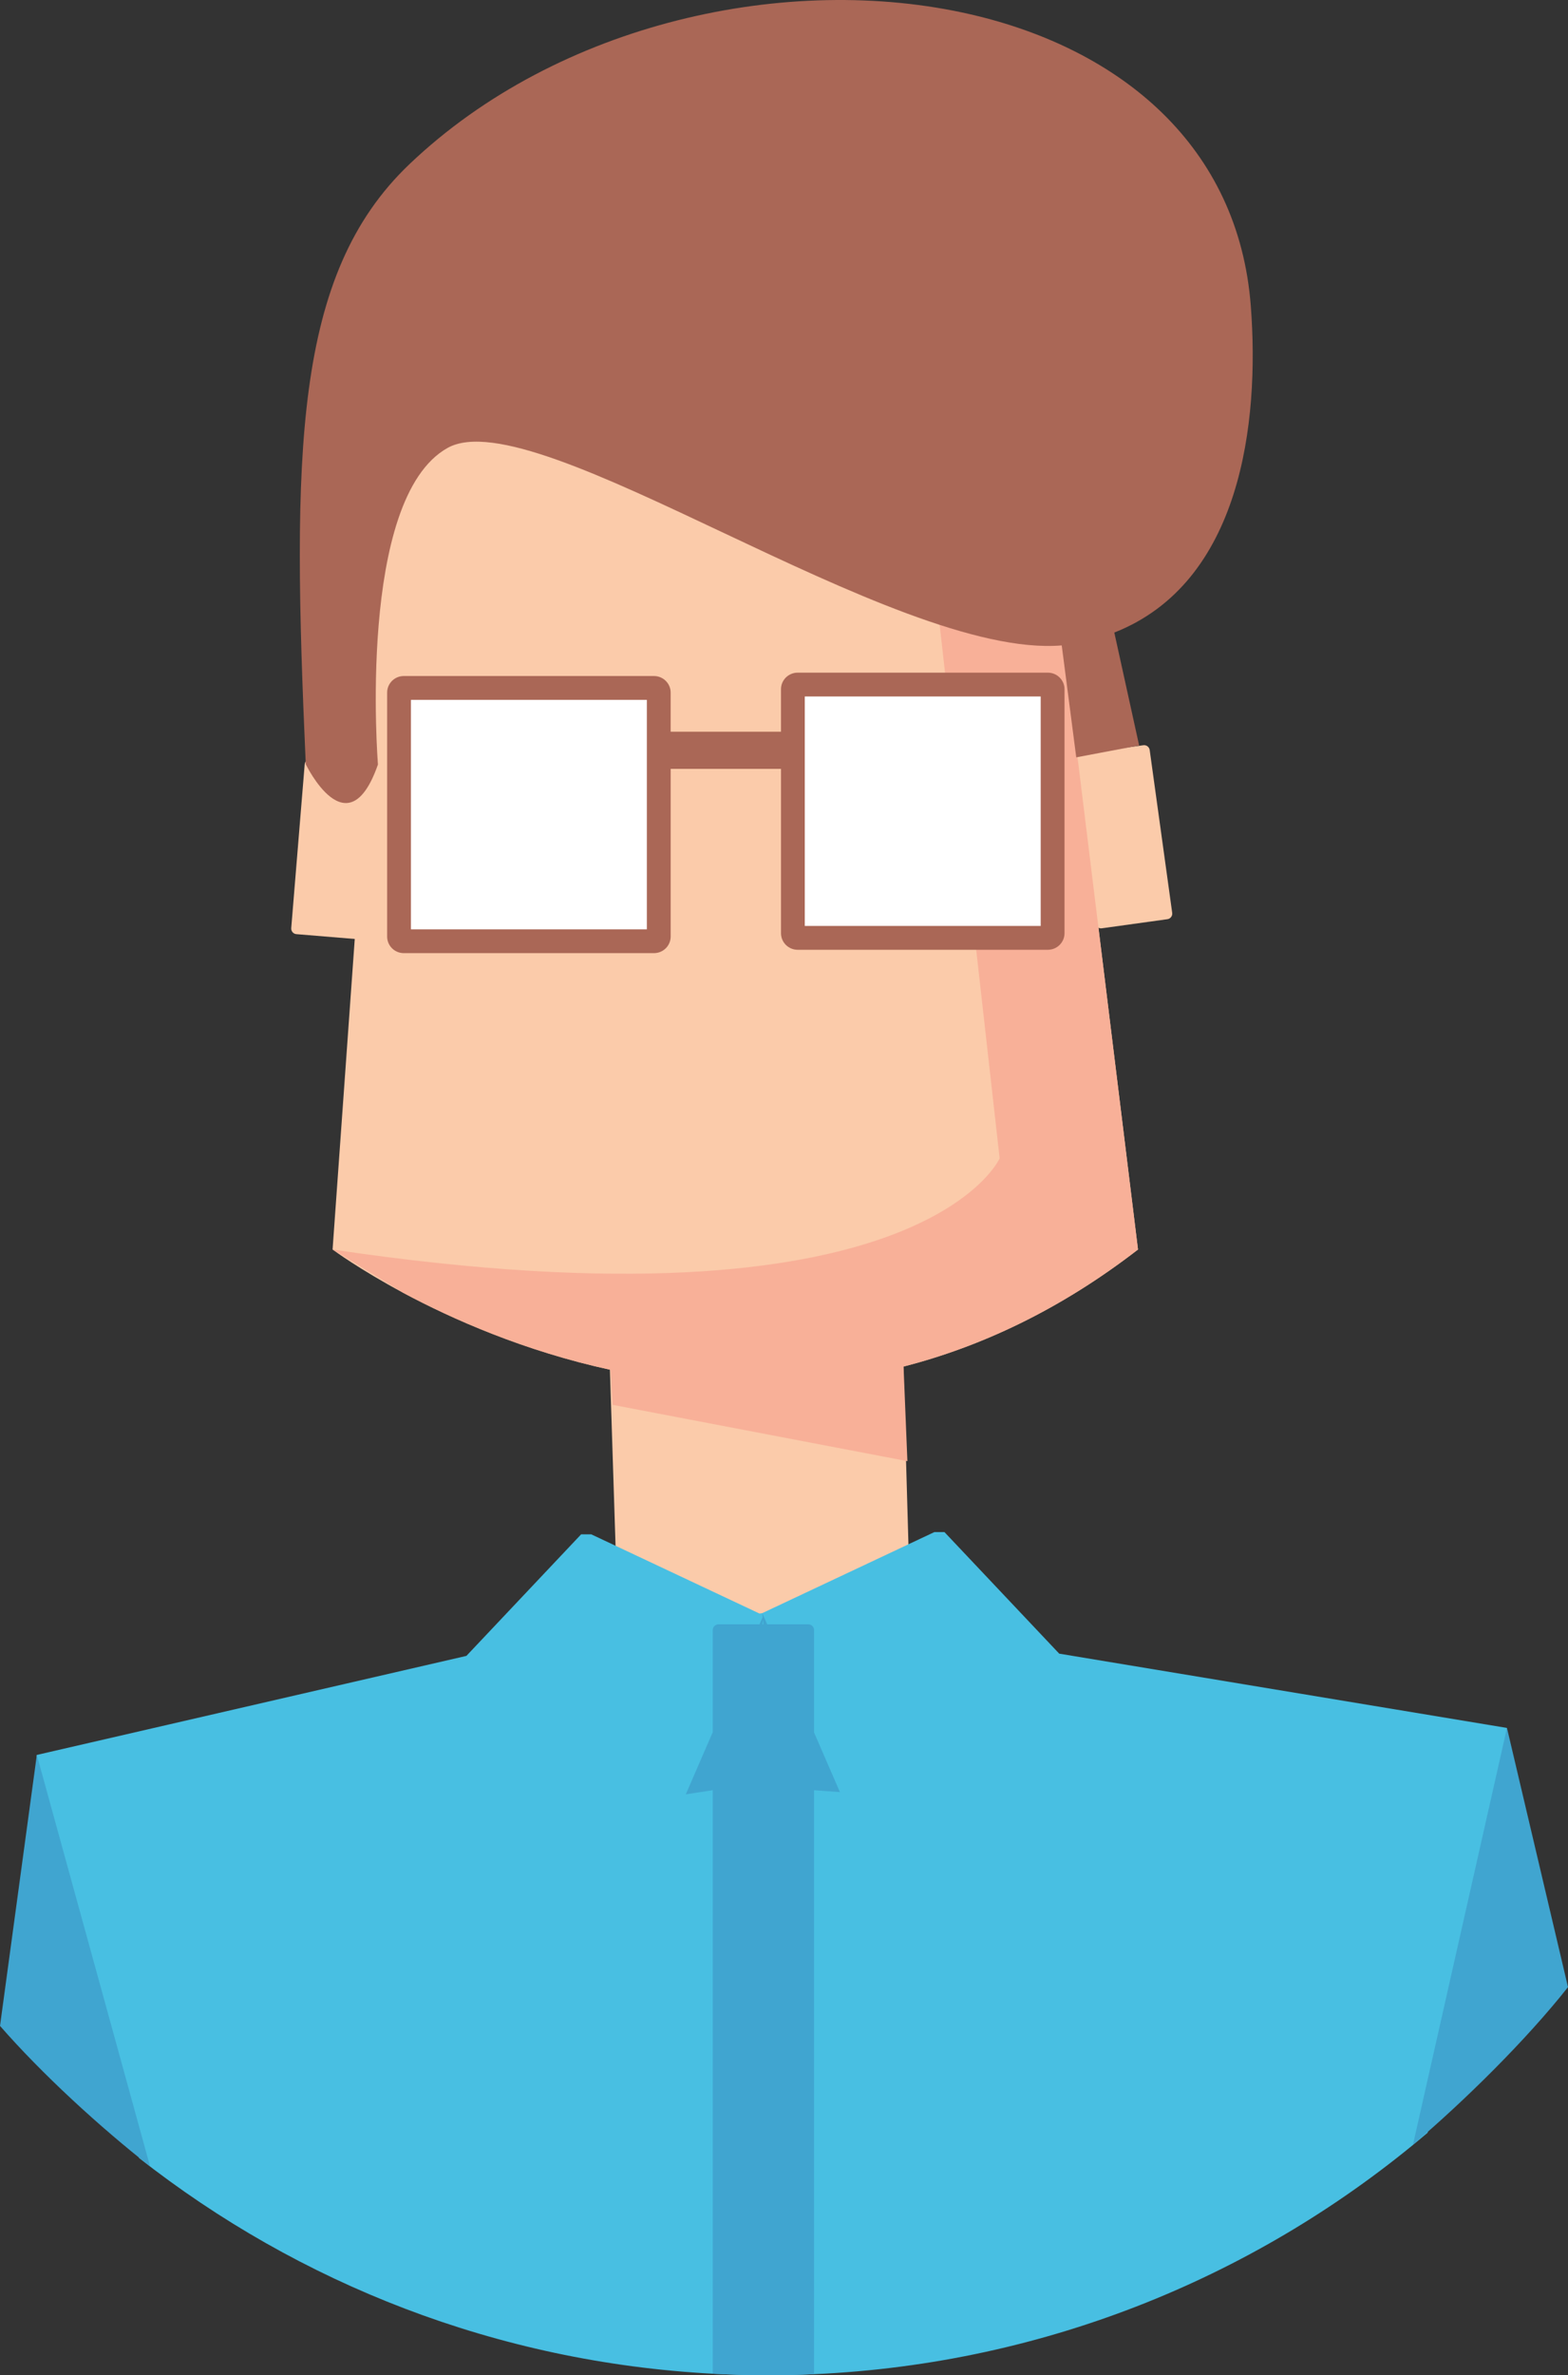 <svg version="1.1" id="图层_1" x="0px" y="0px" width="132.123px" height="200px" viewBox="0 0 132.123 200" enable-background="new 0 0 132.123 200" xml:space="preserve" xmlns:xml="http://www.w3.org/XML/1998/namespace" xmlns="http://www.w3.org/2000/svg" xmlns:xlink="http://www.w3.org/1999/xlink">
  <rect x="0" y="0" width="132.123" height="200" fill="#333333" stroke="none"/>
  <path fill="#FBCBAA" d="M98.772,76.866c0.035,0.26-0.146,0.498-0.404,0.533l-5.54,0.768c-0.099,0.014-0.188-0.011-0.271-0.052
	l3.332,27.098c-6.641,5.131-13.322,8.204-19.771,9.86l0.438,15.258l-12.323,6.444l-12.323-5.308l-0.518-16.137
	c-7.234-1.577-13.288-4.261-17.417-6.472c-3.701-1.982-5.861-3.579-5.947-3.646l-0.004-0.003l1.868-26.146l-4.918-0.405
	c-0.263-0.021-0.456-0.251-0.434-0.511l1.134-13.792c0.021-0.261,0.25-0.455,0.51-0.434l4.761,0.393l2.008-28.109l54.217-1.895
	l2.085,16.949l1.51,12.271c0.012-0.003,0.022-0.011,0.036-0.013l5.54-0.767c0.26-0.036,0.499,0.146,0.534,0.405L98.772,76.866z" class="color c1"/>
  <path fill="#F8B098" d="M76.134,115.068l0.325,7.965l-24.834-4.741l-0.184-2.949c-7.256-1.575-13.328-4.268-17.466-6.483
	l-5.947-3.645l-0.004-0.003c49.573,7.394,56.208-7.677,56.208-7.677l-5.119-45.498l10.144-0.775l6.634,53.95
	C89.255,110.339,82.578,113.412,76.134,115.068z" class="color c2"/>
  <path fill="#FFFFFF" d="M88.696,58.033v20.546c0,0.215-0.182,0.393-0.399,0.393H67.212c-0.22,0-0.4-0.178-0.4-0.393V58.033
	c0-0.216,0.182-0.39,0.4-0.39h21.085C88.517,57.644,88.696,57.817,88.696,58.033z M55.106,57.927H34.023
	c-0.22,0-0.399,0.175-0.399,0.39v20.547c0,0.216,0.18,0.391,0.399,0.391h21.083c0.223,0,0.402-0.175,0.402-0.391V58.316
	C55.509,58.102,55.329,57.927,55.106,57.927z" class="color c3"/>
  <path fill="#48BFE2" d="M126.979,145.497l-0.042,4.004l-6.646,30.082c-14.061,11.952-32.02,19.455-51.701,20.331
	c-1.289,0.057-2.584,0.086-3.887,0.086c-1.558,0-3.106-0.042-4.646-0.126c-18.191-0.968-34.882-7.599-48.336-18.162l-8.161-26.087
	l-0.469-7.852l36.208-8.342l9.668-10.236h0.854l14.171,6.668l0,0l0.237-0.032l14.502-6.825h0.851l9.67,10.236L126.979,145.497z" class="color c4"/>
  <path fill="#40A5D0" d="M3.103,147.771l9.542,34.646c-4.25-3.334-9.095-7.767-12.644-11.83L3.103,147.771z M126.98,145.497
	l-7.918,35.087c4.337-3.687,9.53-8.794,13.061-13.264L126.98,145.497z M70.773,150.9l-2.182-0.158v49.172
	c-1.289,0.057-2.584,0.086-3.887,0.086c-1.558,0-3.106-0.042-4.646-0.126v-49.135l-2.272,0.35l2.272-5.235v-8.602
	c0-0.263,0.215-0.477,0.477-0.477h3.462l0.265-0.608l-0.03-0.337l0.088,0.203l0.007-0.016l-0.003,0.023l0.319,0.734h3.474
	c0.263,0,0.475,0.213,0.475,0.476v8.624L70.773,150.9z M64.243,136.775h0.075l-0.033-0.375L64.243,136.775z" class="color c5"/>
  <path fill="#AA6756" d="M93.894,53.263l2.092,9.506l-5.299,1.002l-1.223-9.425c-7.102,0.587-18.177-4.609-28.412-9.438
	c-10.222-4.824-19.599-9.27-23.332-7.195c-7.678,4.266-5.873,26.658-5.873,26.658c-2.551,7.321-6.083-0.023-6.083-0.023
	c-1.161-26.174-1.054-41.202,8.733-50.521C47.041,1.88,66.445-2.325,81.798,1.212C94.46,4.13,104.369,12.315,105.396,25.77
	C106.149,35.624,104.573,49.058,93.894,53.263z M89.698,58.033v20.546c0,0.77-0.629,1.395-1.401,1.395H67.212
	c-0.774,0-1.403-0.625-1.403-1.395v-13.84h-9.297v14.124c0,0.769-0.631,1.394-1.405,1.394H34.023c-0.772,0-1.402-0.625-1.402-1.394
	V58.316c0-0.769,0.63-1.393,1.402-1.393h21.083c0.774,0,1.405,0.624,1.405,1.393v3.296h9.297v-3.579
	c0-0.768,0.629-1.393,1.403-1.393h21.085C89.069,56.641,89.698,57.266,89.698,58.033z M54.506,58.929H34.627v19.322h19.879V58.929z
	 M87.692,58.646H67.813v19.322h19.879V58.646z" class="color c6"/>
</svg>